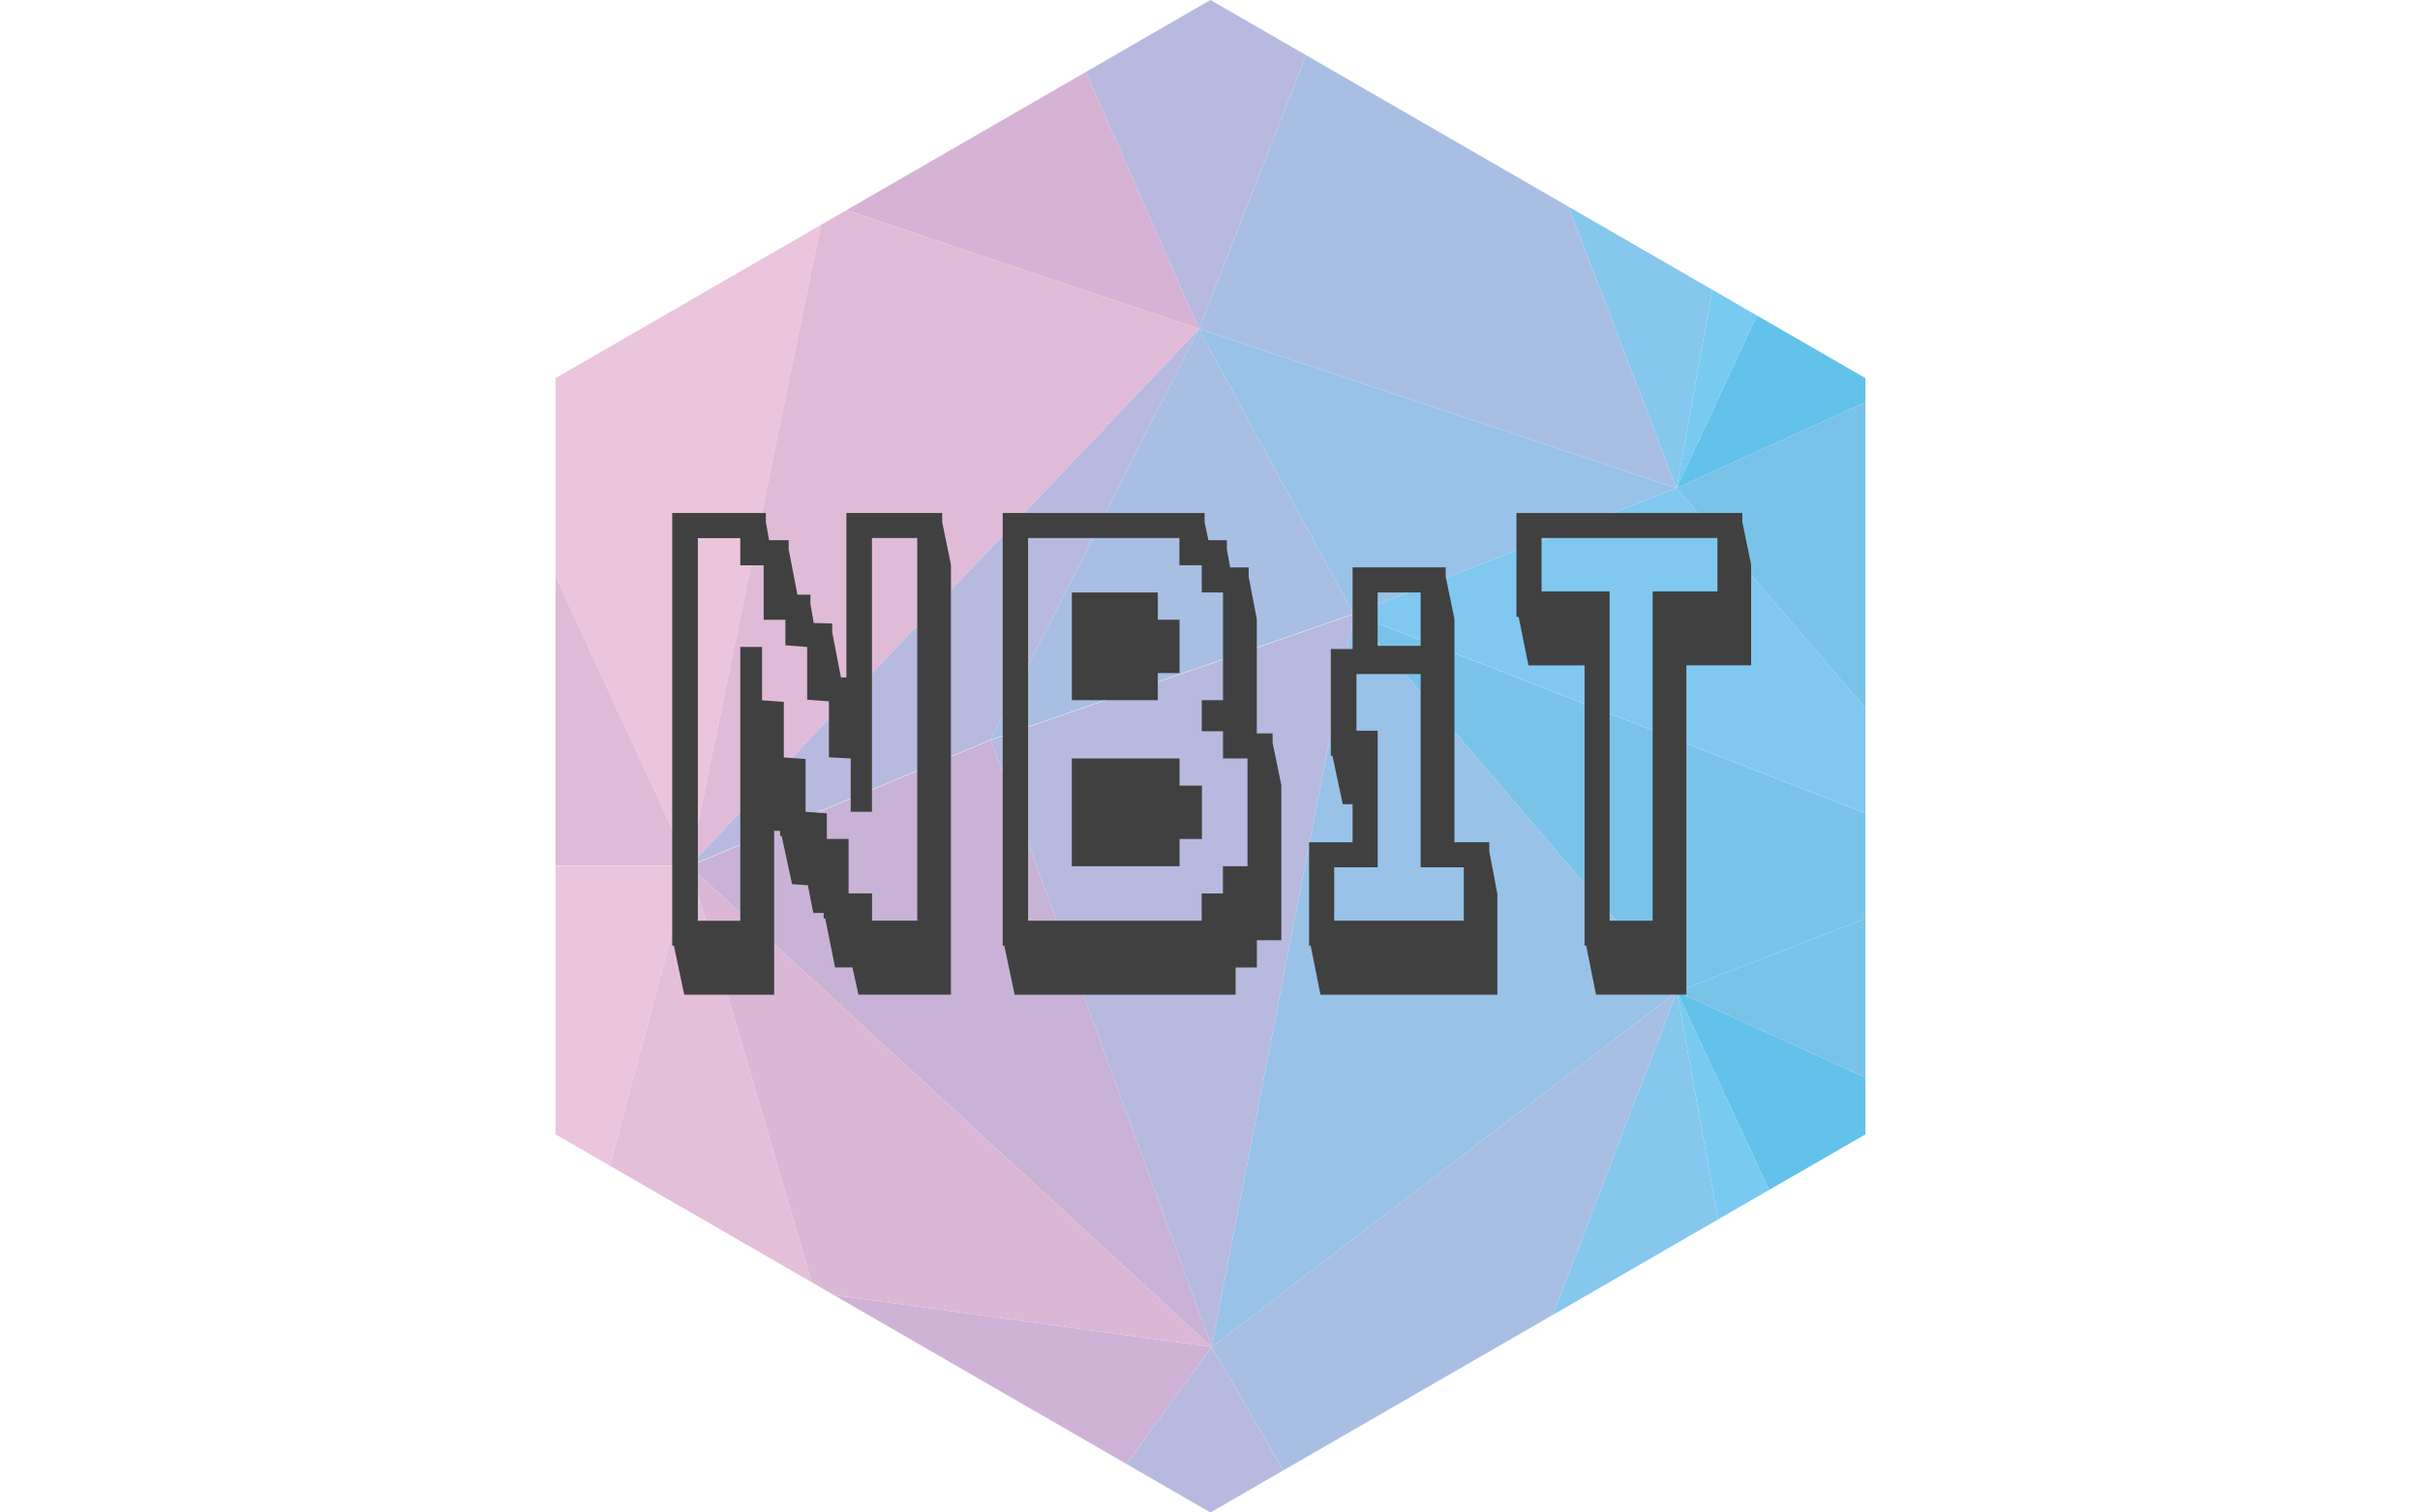<?xml version="1.0" encoding="utf-8"?>
<!-- Generator: Adobe Illustrator 21.0.2, SVG Export Plug-In . SVG Version: 6.00 Build 0)  -->
<svg version="1.1" id="Layer_1" xmlns="http://www.w3.org/2000/svg" xmlns:xlink="http://www.w3.org/1999/xlink" x="0px" y="0px"
	 viewBox="0 0 2880 1800" style="enable-background:new 0 0 2880 1800;" xml:space="preserve">
<style type="text/css">
	.st0{fill:none;}
	.st1{fill:#D6B3D5;}
	.st2{fill:#B7BADE;}
	.st3{fill:#A8BFE3;}
	.st4{fill:#85C7ED;}
	.st5{fill:#79CAF1;}
	.st6{fill:#63C2E9;}
	.st7{fill:#EAC5DD;}
	.st8{fill:#E0BBD8;}
	.st9{fill:#98C2E7;}
	.st10{fill:#80C8EF;}
	.st11{fill:#79C3E9;}
	.st12{fill:#CEB3D6;}
	.st13{fill:#E4BFDA;}
	.st14{fill:#DBB7D6;}
	.st15{fill:#C8B3D6;}
	.st16{fill:#404041;}
</style>
<g>
	<polygon class="st0" points="1179.2,880.7 1611.3,730.8 2220,967.8 2220,967.7 1610.9,730.5 1178.8,880.4 820.3,1030.5 
		661.1,1030.5 661.1,1030.8 820.8,1030.8 	"/>
	<polygon class="st1" points="1292.3,85.6 1007.3,250.1 1426.8,391.4 	"/>
	<polygon class="st2" points="1554.4,65.7 1440.5,0 1292.3,85.6 1426.8,391.4 	"/>
	<polygon class="st3" points="1995.3,580.9 1866.7,246 1554.4,65.7 1426.8,391.4 	"/>
	<polygon class="st4" points="2037.8,344.8 1866.7,246 1995.3,580.9 	"/>
	<polygon class="st5" points="2090.9,375.5 2037.8,344.8 1995.3,580.9 	"/>
	<polygon class="st6" points="2220,478.7 2220,450 2090.9,375.5 1995.3,580.9 	"/>
	<polygon class="st7" points="661.1,450 661.1,685.5 820.3,1030.5 976.9,267.7 	"/>
	<polygon class="st8" points="1007.3,250.1 976.9,267.7 820.3,1030.5 1426.8,391.4 	"/>
	<polygon class="st8" points="661.1,685.5 661.1,1030.5 820.3,1030.5 	"/>
	<polygon class="st2" points="820.3,1030.5 1178.8,880.4 1426.8,391.4 	"/>
	<polygon class="st3" points="1178.8,880.4 1610.9,730.5 1426.8,391.4 	"/>
	<polygon class="st9" points="1426.8,391.4 1610.9,730.5 1995.3,580.9 	"/>
	<polygon class="st10" points="1995.3,580.9 1610.9,730.5 2220,967.7 2220,842.9 	"/>
	<polygon class="st11" points="2220,842.9 2220,478.7 1995.3,580.9 	"/>
	<polygon class="st12" points="992.3,1541.2 1340.6,1742.3 1442,1603 	"/>
	<polygon class="st2" points="1340.6,1742.3 1440.5,1800 1527.2,1749.9 1442,1603 	"/>
	<polygon class="st3" points="1442,1603 1527.2,1749.9 1848.2,1564.7 1995.8,1180.3 	"/>
	<polygon class="st4" points="1848.2,1564.7 2044.5,1451.3 1995.8,1180.3 	"/>
	<polygon class="st5" points="2044.5,1451.3 2105.4,1416.1 1995.8,1180.3 	"/>
	<polygon class="st6" points="2105.4,1416.1 2220,1350 2220,1282.4 1995.8,1180.3 	"/>
	<polygon class="st13" points="820.8,1030.8 725.6,1387.2 965.8,1525.9 	"/>
	<polygon class="st14" points="820.8,1030.8 965.8,1525.9 992.3,1541.2 1442,1603 	"/>
	<polygon class="st7" points="725.6,1387.2 820.8,1030.8 661.1,1030.8 661.1,1350 	"/>
	<polygon class="st15" points="1179.2,880.7 820.8,1030.8 1442,1603 	"/>
	<polygon class="st2" points="1611.3,730.8 1179.2,880.7 1442,1603 	"/>
	<polygon class="st9" points="1995.8,1180.3 1611.3,730.8 1442,1603 	"/>
	<polygon class="st11" points="1995.8,1180.3 2220,1093.2 2220,967.8 1611.3,730.8 	"/>
	<polygon class="st11" points="2220,1282.4 2220,1093.2 1995.8,1180.3 	"/>
	<path class="st16" d="M1121.3,621.5l10.4,50.5v511.7h-110.1l-7.1-32.4h-20.7l-11.7-58.3h-1.9v-6.5h-12.3l-6.5-33l-18.8-1.3
		l-12.3-57l-1.9-0.6v-5.8h-7.1v195H814.3l-12.3-58.3H800v-515h111.4v11l3.9,21.4h23.3v11l10.4,53.8h15.5v11l3.9,22.7l22,0.6v10.4
		l10.4,53.8h6.5V610.5h114V621.5z M1091.5,640.3h-53.8v325.8h-25.3v-63.5l-25.9-1.3v-66.7l-25.9-1.9v-62.8l-25.9-1.9v-30.4h-25.9
		v-64.8H881v-32.4h-50.5v455.4H881V769.9h25.9v63.5l25.9,1.9v66.1l25.9,1.9v62.8l25.3,1.9v30.4h25.9v64.8h27.9v32.4h53.8V640.3z"/>
	<path class="st16" d="M1514.5,883.9l10.4,50.5V1119h-29.1v32.4h-25.3v32.4h-263l-12.3-58.3h-1.9v-515h240.3v11l4.5,21.4h22v11
		l3.9,21.4h22v11l9.7,50.5v136h18.8V883.9z M1484.7,902.6h-29.2v-32.4h-25.3v-36.9h25.3V705.1h-25.3v-32.4h-26.6v-32.4h-180.1v455.4
		h206.6v-32.4h25.3v-32.4h29.2V902.6z M1377.9,800.9v32.4h-102.3V705.1h102.3v32.4h25.9v63.5H1377.9z M1403.8,998.5v32.4h-128.3
		V902.6h128.3V935h26.6v63.5H1403.8z"/>
	<path class="st16" d="M1772.3,1012.8l9.7,51.2v119.8h-210.5l-11.7-58.3h-1.9v-123.1h51.8v-45.3h-11.7l-12.3-57.7h-1.9v-127h25.9
		v-97.2h110.8v11l10.4,50.5v265.6h41.5V1012.8z M1741.9,1032.2h-51.2v-230h-76.4v67.4h25.3v162.6h-51.8v63.5h154.2V1032.2z
		 M1690.7,705.1h-51.2v63.5h51.2V705.1z"/>
	<path class="st16" d="M2073.6,621.5l10.4,50.5v119.8h-77.1v391.9h-107.5l-11.7-58.3h-1.9V791.9H1819l-11.7-57.7h-2.6V610.5h268.8
		V621.5z M2043.8,640.3h-209.2v63.5h81v391.9h51.2V703.8h77.1V640.3z"/>
</g>
</svg>
